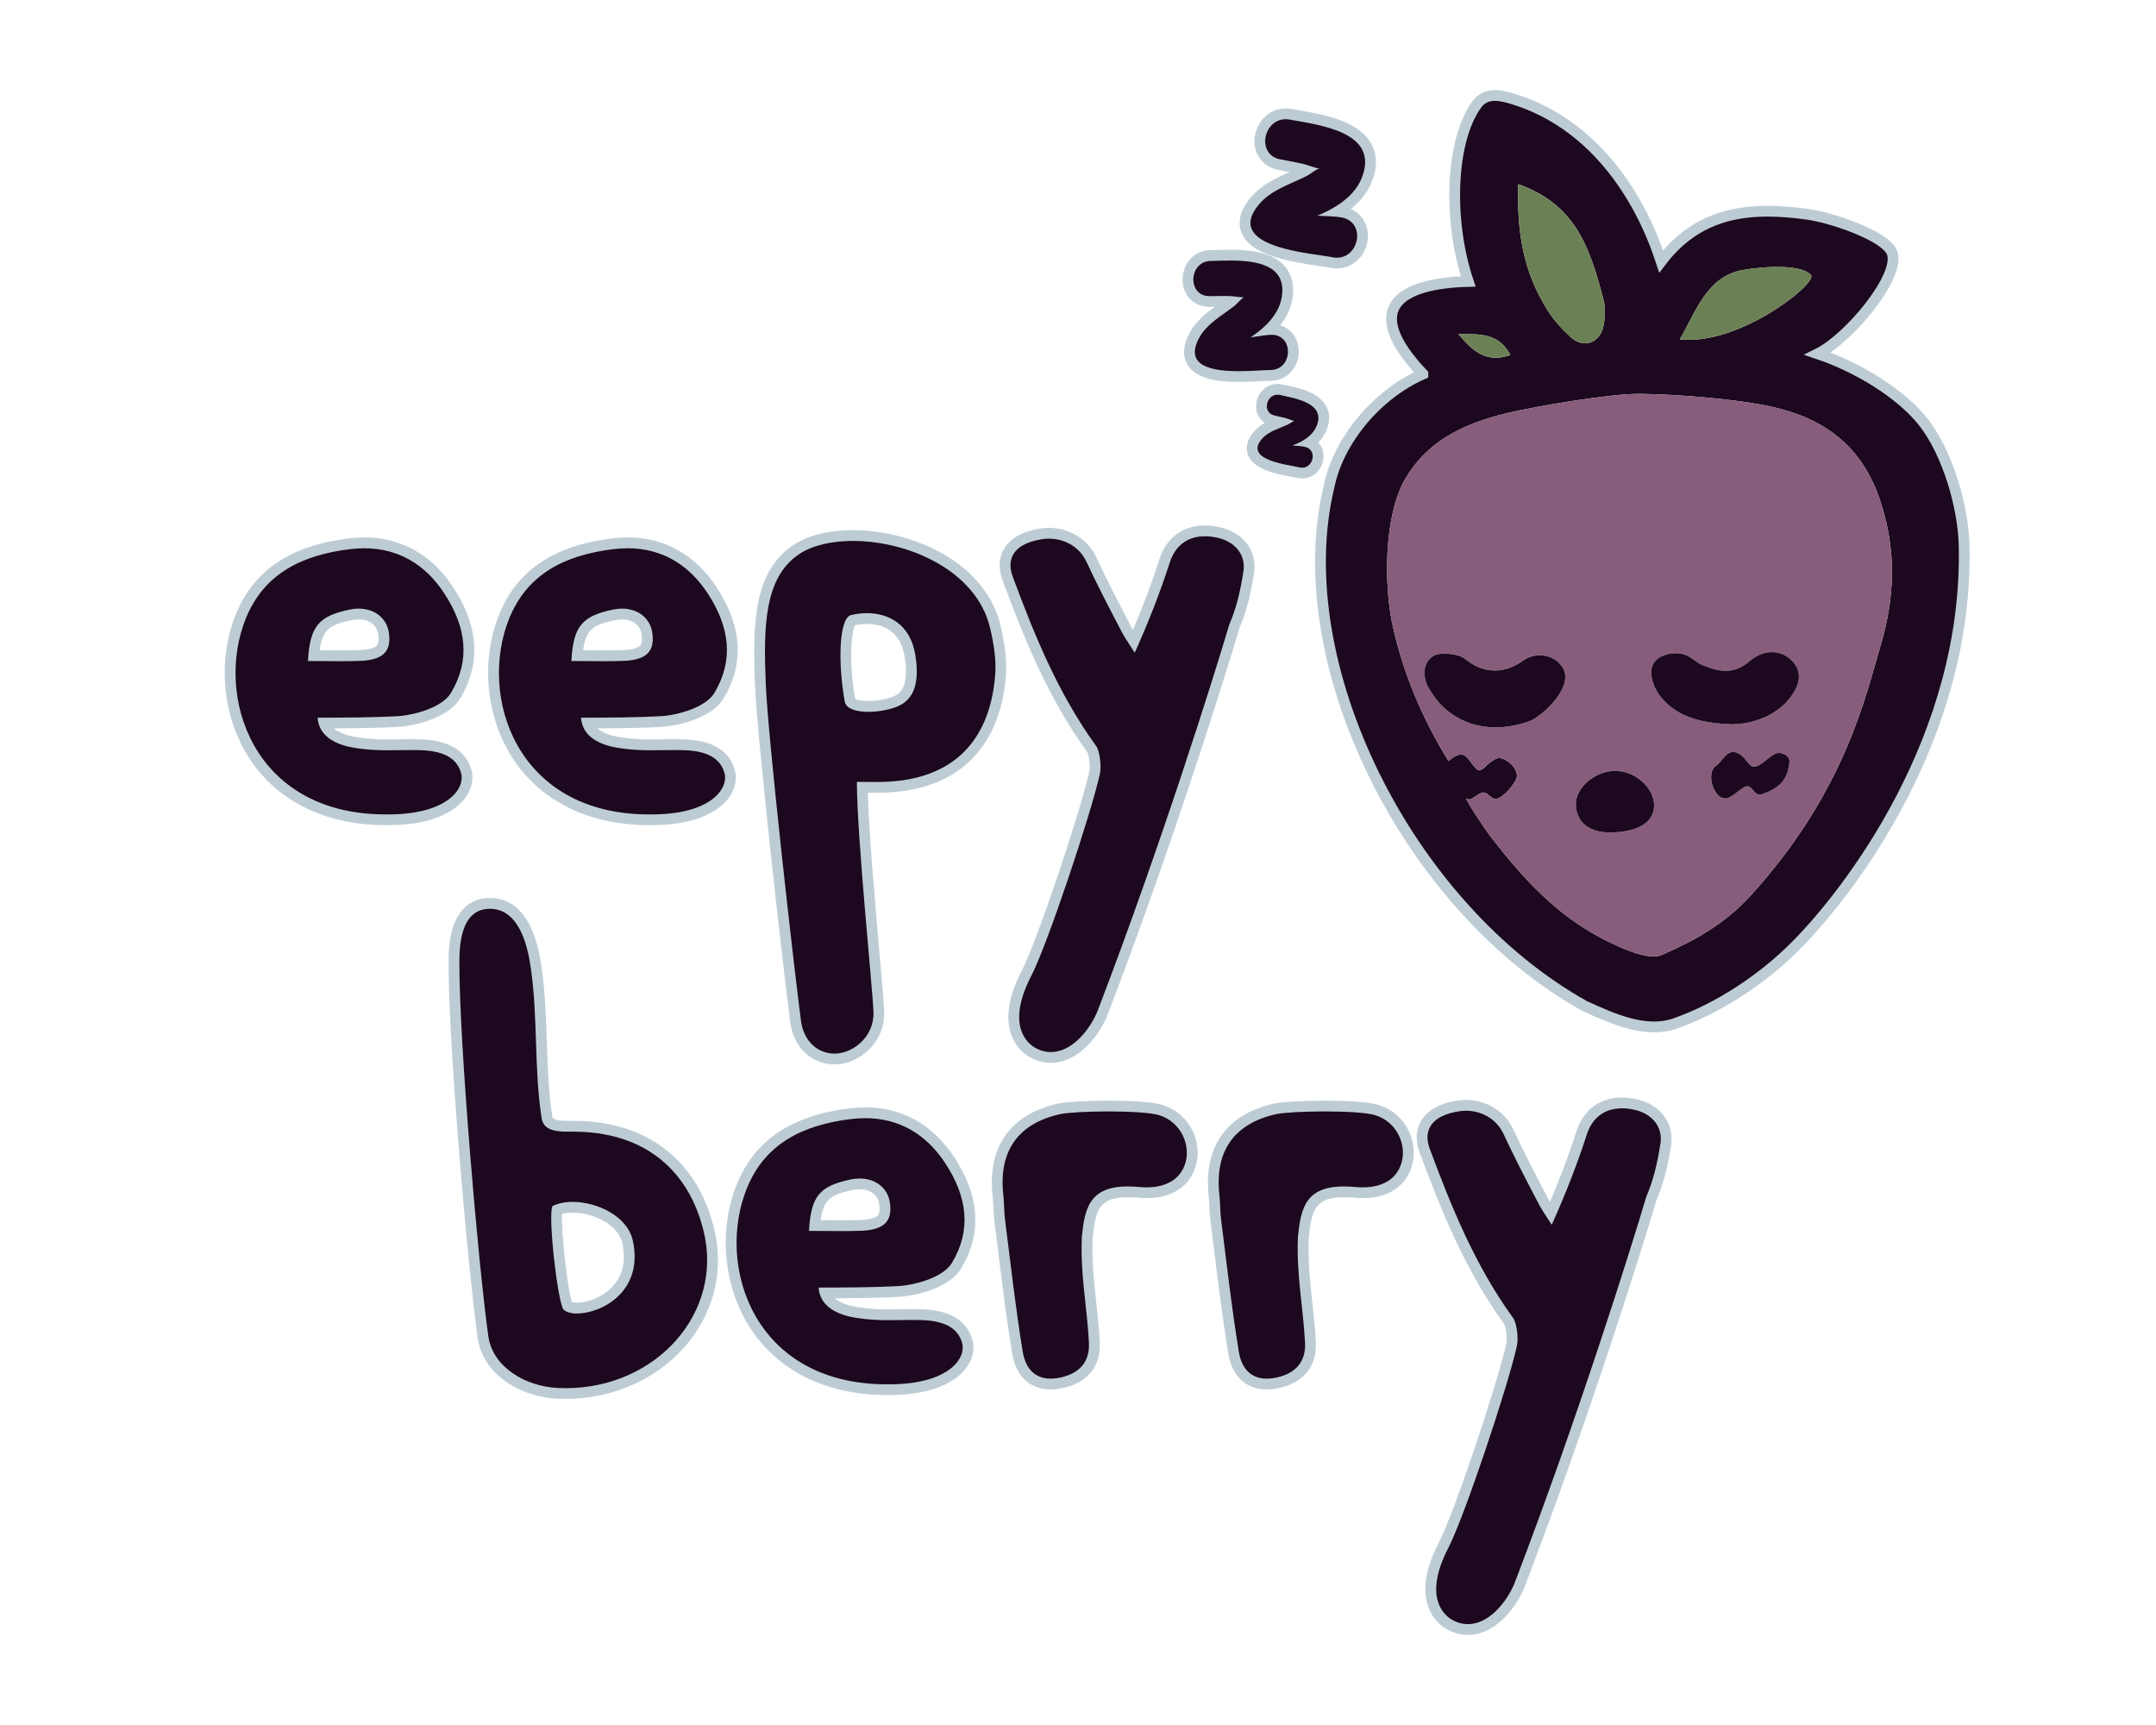 <?xml version="1.0" encoding="UTF-8"?><svg id="Calque_1" xmlns="http://www.w3.org/2000/svg" viewBox="0 0 800 640"><defs><style>.cls-1{fill:#6c8055;}.cls-1,.cls-2,.cls-3,.cls-4{stroke-width:0px;}.cls-2{fill:#1c081f;}.cls-5{fill:none;stroke:#bdccd4;stroke-miterlimit:10;stroke-width:4px;}.cls-3{fill:#bdccd4;}.cls-4{fill:#875d7b;}</style></defs><path class="cls-2" d="M389.93,392.32c-2.34,0-4.64-.63-6.86-1.87-3.15-1.82-12.56-9.29-2.17-29.38,5.92-11.45,22.07-59.91,25.27-74.46.52-2.38-.12-7.38-1.12-8.77-14.45-19.95-23.29-42.14-31.12-63.16-1.48-3.96-1.3-7.43.51-10.32,2.71-4.3,8.32-5.85,12.55-6.4.73-.09,1.48-.14,2.23-.14,5.43,0,12.43,2.59,15.8,9.87,3.69,7.97,7.84,15.94,11.85,23.64l1,1.91c.79,1.52,1.75,3.04,2.85,4.72,4.58-10.44,8.24-20.04,11.44-29.95,1.44-4.45,4-7.63,7.63-9.45,2.17-1.09,4.65-1.64,7.36-1.64,2.88,0,5.37.64,6.59,1.02,6.75,2.09,10.62,7.83,9.64,14.27-1.24,8.17-2.95,14.6-5.37,20.21-5.73,19.35-25.47,82.2-48.35,141.96-2.19,6.36-7.79,14.44-14.87,17.03-1.61.59-3.24.89-4.85.89h0Z"/><path class="cls-3" d="M447.13,198.95c2.58,0,4.81.56,6,.93,5.85,1.81,9.1,6.55,8.26,12.06-1.22,8.05-2.9,14.35-5.27,19.83-5.7,19.25-25.43,82.1-48.33,141.92-2.06,5.97-7.23,13.51-13.69,15.87-1.4.51-2.79.77-4.16.77h0c-2,0-3.96-.54-5.88-1.61-2.75-1.59-10.94-8.2-1.37-26.71,5.97-11.54,22.23-60.31,25.44-74.95.6-2.74,0-8.37-1.46-10.37-14.3-19.75-23.09-41.79-30.87-62.68-1.25-3.35-1.13-6.22.33-8.55,2.29-3.64,7.31-4.99,11.11-5.48.64-.08,1.3-.13,1.98-.13,5.23,0,11.14,2.56,13.99,8.71,3.71,8.03,7.88,16.03,11.92,23.77l.97,1.87c1,1.92,2.22,3.78,3.63,5.93.42.65.87,1.32,1.33,2.03,5.3-11.81,9.45-22.5,13.01-33.51,1.27-3.92,3.49-6.7,6.62-8.27,2.15-1.08,4.41-1.43,6.46-1.43M447.13,194.95c-3.03,0-5.8.62-8.25,1.85-4.12,2.07-7.03,5.64-8.64,10.62-2.82,8.74-6,17.23-9.86,26.28-.27-.46-.52-.91-.75-1.36l-.97-1.87c-4.01-7.7-8.16-15.66-11.83-23.6-3.76-8.13-11.57-11.03-17.62-11.03-.84,0-1.67.05-2.49.16-6.68.86-11.51,3.39-13.98,7.32-1.49,2.36-2.82,6.38-.7,12.08,7.87,21.15,16.78,43.48,31.37,63.63.64,1.01,1.21,5.27.79,7.17-3.18,14.47-19.21,62.61-25.09,73.97-4.58,8.85-6,16.47-4.23,22.64,1.57,5.46,5.15,8.22,7.15,9.37l.03.02h.03c2.52,1.42,5.15,2.13,7.83,2.13,1.85,0,3.71-.34,5.54-1.01,7.71-2.82,13.62-11.19,16.07-18.26,22.85-59.68,42.57-122.43,48.34-141.93,2.47-5.75,4.2-12.3,5.46-20.59,1.13-7.46-3.3-14.09-11.03-16.48-1.63-.5-4.19-1.11-7.18-1.11h0Z"/><path class="cls-2" d="M544.66,604.58c-2.34,0-4.64-.63-6.86-1.87-3.15-1.82-12.56-9.29-2.17-29.38,5.92-11.45,22.07-59.91,25.27-74.46.52-2.38-.12-7.38-1.12-8.77-14.45-19.95-23.3-42.14-31.12-63.15-1.47-3.96-1.3-7.43.51-10.32,2.71-4.3,8.32-5.85,12.55-6.4.73-.09,1.48-.14,2.23-.14,5.43,0,12.43,2.59,15.8,9.87,3.69,7.98,7.85,15.95,11.86,23.67l.98,1.89c.79,1.52,1.75,3.04,2.85,4.72,4.58-10.44,8.24-20.04,11.44-29.95,1.44-4.45,4-7.63,7.63-9.45,2.17-1.09,4.65-1.64,7.36-1.64,2.88,0,5.37.64,6.59,1.02,6.75,2.09,10.62,7.83,9.64,14.27-1.24,8.17-2.95,14.6-5.37,20.21-5.73,19.35-25.47,82.2-48.35,141.96-2.19,6.36-7.79,14.44-14.87,17.03-1.61.59-3.24.89-4.85.89h0Z"/><path class="cls-3" d="M601.87,411.2c2.58,0,4.81.56,6,.93,5.85,1.81,9.1,6.55,8.26,12.06-1.22,8.05-2.9,14.35-5.27,19.83-5.7,19.25-25.43,82.1-48.33,141.92-2.06,5.97-7.23,13.51-13.69,15.87-1.4.51-2.79.77-4.16.77h0c-2,0-3.96-.54-5.88-1.61-2.75-1.59-10.94-8.2-1.37-26.71,5.97-11.54,22.23-60.31,25.44-74.95.6-2.74,0-8.37-1.46-10.37-14.3-19.75-23.09-41.79-30.87-62.68-1.25-3.35-1.13-6.22.33-8.55,2.29-3.64,7.31-4.99,11.11-5.48.64-.08,1.3-.13,1.98-.13,5.23,0,11.14,2.56,13.98,8.71,3.71,8.03,7.88,16.03,11.92,23.77l.97,1.87c1,1.92,2.22,3.78,3.63,5.93.42.65.87,1.32,1.33,2.03,5.3-11.81,9.45-22.5,13.01-33.51,1.27-3.92,3.49-6.7,6.62-8.27,2.15-1.08,4.41-1.43,6.46-1.43M601.87,407.2c-3.03,0-5.8.62-8.25,1.85-4.12,2.07-7.03,5.64-8.64,10.62-2.82,8.74-6,17.23-9.86,26.28-.27-.46-.52-.91-.75-1.36l-.97-1.87c-4.01-7.7-8.16-15.66-11.83-23.6-3.76-8.14-11.57-11.03-17.62-11.03-.84,0-1.67.05-2.49.16-6.68.86-11.51,3.39-13.98,7.32-1.49,2.36-2.82,6.38-.7,12.08,7.87,21.15,16.78,43.48,31.37,63.63.64,1.01,1.21,5.27.79,7.17-3.18,14.47-19.21,62.61-25.09,73.97-4.58,8.85-6,16.47-4.23,22.64,1.57,5.46,5.15,8.22,7.15,9.37l.03.02h.03c2.52,1.42,5.15,2.13,7.83,2.13,1.85,0,3.71-.34,5.54-1.01,7.7-2.82,13.62-11.19,16.07-18.26,22.85-59.68,42.57-122.43,48.34-141.93,2.47-5.75,4.2-12.3,5.46-20.59,1.13-7.46-3.3-14.09-11.03-16.48-1.63-.5-4.19-1.11-7.18-1.11h0Z"/><path class="cls-2" d="M309.67,392.9c-7.55,0-13.35-5.59-14.45-13.9-2.77-21-12.32-105.51-13.11-125.57-.85-21.62-.44-40.26,13.23-49.46,5.06-3.41,12.56-5.28,21.12-5.28,21.87,0,47.85,11.96,52.93,34.13,1.14,4.96,2.38,11.47,1.86,17.81-2.19,27.14-17.97,41.49-45.64,41.49,0,0-4-.02-5.66-.03.25,14.52,2.62,41.48,4.37,61.42.95,10.79,1.7,19.31,1.76,22.05.26,10.87-9.02,17.05-15.83,17.33-.2,0-.41.01-.61.01ZM321.64,229.49c-1.82,0-3.64.22-5.42.67-2,.7-3.7,13.4-.85,29.65.24,1.39,2.9,2.29,6.77,2.29h0c3.72,0,8.11-.86,10.66-2.1,4.71-2.27,6.29-7.72,4.85-16.66-1.95-12.05-10.87-13.85-16.02-13.85Z"/><path class="cls-3" d="M316.47,200.69c20.46,0,46.02,10.92,50.98,32.58,1.28,5.6,2.28,11.55,1.82,17.21-2.11,26.06-17.34,39.65-43.64,39.65-.18,0-.36,0-.54,0-2-.01-7.14-.04-7.14-.04.07,21.35,5.97,77.74,6.16,85.52.22,9.3-7.73,15.03-13.91,15.29-.17,0-.35.01-.52.01-6.03,0-11.43-4.32-12.47-12.17-2.77-21-12.32-105.61-13.09-125.38-.82-20.89-.56-39.03,12.35-47.73,4.9-3.3,12.07-4.94,20-4.94M322.15,264.1c4.15,0,8.78-.96,11.54-2.3,5.73-2.77,7.52-9.11,5.95-18.78-1.89-11.69-10.21-15.53-17.99-15.53-2.05,0-4.06.27-5.9.73-4.34,1.08-4.94,17.09-2.34,31.93.5,2.87,4.35,3.95,8.74,3.95M316.47,196.69c-9.08,0-16.77,1.94-22.24,5.62-14.53,9.78-14.99,28.97-14.12,51.2.79,20.11,10.35,104.73,13.12,125.75,1.23,9.36,7.84,15.64,16.43,15.64.23,0,.46,0,.69-.01,8.78-.36,18.01-8.24,17.74-19.38-.07-2.81-.78-10.93-1.77-22.18-1.67-19-3.9-44.41-4.32-59.23,1.16,0,2.31.01,3.04.02h.57c28.46,0,45.37-15.38,47.63-43.32.53-6.62-.74-13.32-1.91-18.42-2.54-11.07-10.01-20.4-21.6-26.99-9.72-5.52-21.85-8.69-33.28-8.69h0ZM317.31,231.96c1.42-.31,2.9-.47,4.33-.47,5.51,0,12.41,2.11,14.04,12.17,1.91,11.81-2.35,13.87-3.74,14.54-1.95.94-5.94,1.9-9.8,1.9-2.97,0-4.41-.57-4.84-.86-2.46-14.21-1.36-24.86,0-27.28h0Z"/><path class="cls-2" d="M209.92,517.02c-1.05,0-2.11-.03-3.16-.08-12.34-.62-25.76-8.03-27.56-20.97-3.79-27.34-10.79-109.16-10.75-138.45,0-5.55.03-22.35,13.27-22.35.28,0,.56,0,.86.02,8.65.48,14.16,8.48,16.36,23.77,1.33,9.23,1.64,18.5,1.93,27.45.3,9.22.62,18.75,2.06,28.12.25,1.61,1.06,3.32,7.58,3.32.26,0,.52,0,.79,0,.46,0,.93-.01,1.38-.01,26.3,0,44.15,13.57,50.27,38.2,3.54,14.25.47,28.53-8.65,40.19-10.17,13.01-26.77,20.78-44.39,20.78ZM210.62,484.51c.47.39,1.62.8,3.51.8h0c4.48,0,11.21-2.35,15.4-7.52,3.65-4.5,4.78-10.21,3.36-16.96-1.68-7.98-11.91-12.91-20.42-12.91-2.22,0-4.21.34-5.81.99-.82,5.18,2.08,31.88,3.96,35.61Z"/><path class="cls-3" d="M181.72,337.17c.24,0,.49,0,.75.02,11.1.62,13.63,16.09,14.5,22.06,2.69,18.63,1.13,36.99,4,55.6.62,4,4.25,5.02,9.55,5.02.27,0,.55,0,.83,0,.45,0,.9-.01,1.35-.01,25.74,0,42.59,13.57,48.33,36.68,7.6,30.6-17.63,58.49-51.1,58.49-1.01,0-2.04-.03-3.06-.08-11.85-.6-24.07-7.65-25.68-19.24-3.95-28.51-10.77-109.34-10.73-138.17,0-5.5,0-20.35,11.27-20.35M214.13,487.32c8.93,0,24.7-7.99,20.72-26.9-1.94-9.22-13.27-14.5-22.38-14.5-2.82,0-5.43.51-7.48,1.56-1.72,3.72,1.87,34.93,4.02,38.27.93,1.03,2.79,1.58,5.12,1.58M181.72,333.17v4-4h0c-6.56,0-11.41,3.86-13.66,10.87-1.6,4.98-1.61,10.49-1.61,13.45-.04,29.99,6.88,110.68,10.77,138.76,1.94,14.02,16.28,22.03,29.44,22.69,1.09.05,2.19.08,3.27.08,18.23,0,35.42-8.05,45.97-21.55,9.51-12.16,12.71-27.05,9.02-41.91-3.11-12.52-9.2-22.35-18.11-29.21-9.04-6.97-20.52-10.5-34.11-10.5-.47,0-.95,0-1.42.01-.26,0-.51,0-.75,0-5.35,0-5.52-1.1-5.6-1.63-1.43-9.26-1.74-18.73-2.04-27.89-.3-9.01-.6-18.33-1.95-27.67-2.36-16.37-8.5-24.94-18.23-25.48-.33-.02-.65-.03-.97-.03h0ZM208.72,448.91s0,0,0,0h0ZM208.54,450.38c1.14-.31,2.47-.47,3.93-.47,7.76,0,17.03,4.55,18.46,11.33,1.29,6.14.3,11.28-2.95,15.29-3.78,4.66-9.83,6.78-13.85,6.78-.92,0-1.55-.12-1.91-.22-1.69-5.09-4.01-26.17-3.68-32.71h0Z"/><path class="cls-2" d="M240.84,304.15c-27.15,0-41.32-12.61-48.44-23.19-10.06-14.94-12.13-35.49-5.28-52.34,6.32-15.55,19.47-24.34,40.2-26.87,1.88-.23,3.74-.34,5.53-.34,12.96,0,23.81,6.07,31.36,17.55,9.05,13.75,9.91,26.93,2.57,39.17-3.81,6.35-15.04,9.22-21.66,9.6-5.98.34-14.87.52-27.11.54,1.3,3.88,5.47,6.35,12.43,7.36,4.52.65,8.11.74,11.02.74h0c1.31,0,2.61-.02,3.96-.04,1.47-.02,2.98-.04,4.61-.04,1.03,0,2.11,0,3.25.03,9.9.21,15.61,3.44,17.45,9.88.8,2.81.06,6-2.02,8.77-2.59,3.43-9.53,9.19-26.9,9.19-.32,0-.97,0-.97,0ZM214.15,243.24c1.43,0,2.83.02,4.21.03,1.98.02,3.91.04,5.83.04,2.78,0,5.05-.04,7.17-.12,3.94-.15,6.56-.99,7.79-2.48,1-1.22,1.29-3.1.89-5.76-.67-4.35-4.3-7.16-9.26-7.16-.94,0-1.92.1-2.91.31-10.08,2.13-12.88,4.96-13.73,15.13Z"/><path class="cls-3" d="M232.84,203.41c12.97,0,22.85,6.24,29.69,16.65,8.31,12.63,9.79,24.93,2.53,37.04-3.2,5.34-13.48,8.26-20.06,8.63-7.93.45-20.04.54-29.41.54.56,8,8.61,10.47,14.56,11.33,4.33.63,7.82.76,11.31.76,2.73,0,5.46-.08,8.59-.08,1.02,0,2.08,0,3.19.03,8.54.18,13.91,2.63,15.57,8.44,1.66,5.82-5.05,15.41-27,15.41-.31,0-.62,0-.94,0h-.04c-49.51,0-63.47-44.21-51.85-72.77,6.71-16.51,20.71-23.46,38.58-25.64,1.82-.22,3.58-.33,5.29-.33M224.2,245.31c2.44,0,4.84-.03,7.24-.12,8.52-.33,11.64-3.6,10.58-10.54-.83-5.42-5.41-8.85-11.24-8.85-1.07,0-2.18.12-3.32.36-11.48,2.42-14.74,6.15-15.45,19.08,4.25,0,8.27.07,12.19.07M232.84,199.41v4-4h0c-1.88,0-3.82.12-5.77.36-21.51,2.62-35.18,11.81-41.81,28.1-7.09,17.45-4.95,38.72,5.47,54.2,10.45,15.52,28.24,24.07,50.09,24.07.33,0,.66,0,.98,0,18.24,0,25.69-6.26,28.5-9.99,2.47-3.27,3.32-7.11,2.35-10.52-2.08-7.29-8.59-11.11-19.33-11.34-1.06-.02-2.14-.03-3.28-.03-1.65,0-3.17.02-4.65.04-1.34.02-2.64.04-3.94.04-2.98,0-6.35-.09-10.73-.72-4.83-.7-7.54-2.01-9.08-3.39,10.43-.05,18.18-.22,23.59-.53,7.04-.4,19.05-3.55,23.26-10.57,7.77-12.96,6.89-26.85-2.62-41.3-7.94-12.07-19.36-18.45-33.03-18.45h0ZM216.37,241.26c1.05-7.95,3.93-9.5,11.92-11.19.85-.18,1.69-.27,2.49-.27,3.98,0,6.77,2.09,7.28,5.46.21,1.4.31,3.26-.45,4.18-.48.58-1.94,1.58-6.33,1.75-2.09.08-4.34.12-7.09.12-1.91,0-3.84-.02-5.81-.04-.67,0-1.34-.01-2.01-.02h0Z"/><path class="cls-2" d="M329.01,515.58c-27.15,0-41.33-12.61-48.45-23.19-10.06-14.95-12.13-35.49-5.28-52.33,6.32-15.55,19.47-24.34,40.19-26.87,1.87-.23,3.73-.34,5.53-.34,12.97,0,23.81,6.07,31.37,17.54,9.05,13.75,9.91,26.93,2.57,39.17-3.81,6.35-15.04,9.22-21.66,9.6-5.98.34-14.87.52-27.11.54,1.3,3.88,5.47,6.35,12.43,7.36,4.52.66,8.11.74,11.02.74h0c1.31,0,2.62-.02,3.97-.04,1.47-.02,2.99-.04,4.62-.04,1.03,0,2.1,0,3.23.03,9.9.21,15.61,3.44,17.45,9.89.8,2.81.06,6-2.02,8.77-2.59,3.43-9.52,9.19-26.9,9.19-.32,0-.64,0-.96,0ZM302.32,454.68c1.43,0,2.84.02,4.22.03,1.98.02,3.92.04,5.83.04,2.77,0,5.04-.04,7.15-.12,3.94-.15,6.56-.99,7.79-2.48,1-1.22,1.3-3.1.89-5.76-.67-4.35-4.3-7.16-9.26-7.16-.95,0-1.92.11-2.91.31-10.08,2.13-12.88,4.96-13.72,15.13Z"/><path class="cls-3" d="M321.01,414.85c12.97,0,22.85,6.24,29.69,16.65,8.31,12.63,9.79,24.93,2.53,37.04-3.2,5.34-13.48,8.26-20.06,8.63-7.93.45-20.04.54-29.41.54.56,8,8.61,10.47,14.56,11.33,4.33.63,7.82.76,11.31.76,2.73,0,5.46-.08,8.59-.08,1.02,0,2.08,0,3.19.03,8.54.18,13.91,2.63,15.57,8.44,1.66,5.82-5.05,15.41-27,15.41-.31,0-.62,0-.94,0h-.04c-49.51,0-63.47-44.21-51.85-72.77,6.71-16.51,20.71-23.46,38.58-25.64,1.82-.22,3.58-.33,5.29-.33M312.37,456.75c2.44,0,4.84-.03,7.24-.12,8.52-.33,11.64-3.6,10.58-10.54-.83-5.42-5.41-8.85-11.24-8.85-1.07,0-2.18.12-3.32.36-11.48,2.42-14.74,6.15-15.45,19.08,4.25,0,8.27.07,12.19.07M321.01,410.85v4-4h0c-1.88,0-3.82.12-5.77.36-21.51,2.62-35.18,11.81-41.81,28.1-7.09,17.45-4.95,38.72,5.47,54.2,10.45,15.52,28.24,24.07,50.09,24.07.33,0,.66,0,.98,0,18.24,0,25.69-6.26,28.5-9.98,2.47-3.27,3.32-7.11,2.35-10.52-2.08-7.29-8.59-11.11-19.33-11.34-1.06-.02-2.13-.03-3.28-.03-1.65,0-3.17.02-4.65.04-1.34.02-2.64.04-3.94.04-2.98,0-6.35-.09-10.73-.72-4.83-.7-7.54-2.01-9.08-3.39,10.43-.05,18.18-.22,23.59-.53,7.04-.4,19.05-3.55,23.26-10.57,7.77-12.96,6.89-26.85-2.62-41.3-7.94-12.07-19.36-18.45-33.03-18.45h0ZM304.54,452.69c1.05-7.95,3.93-9.5,11.92-11.19.85-.18,1.69-.27,2.49-.27,3.98,0,6.77,2.09,7.28,5.46.21,1.4.31,3.26-.45,4.18-.48.58-1.94,1.58-6.33,1.75-2.09.08-4.34.12-7.09.12-1.91,0-3.84-.02-5.81-.04-.67,0-1.34-.01-2.01-.02h0Z"/><path class="cls-2" d="M143.09,304.15c-27.15,0-41.32-12.61-48.44-23.19-10.06-14.95-12.13-35.49-5.28-52.34,6.32-15.55,19.47-24.34,40.19-26.87,1.88-.23,3.74-.34,5.53-.34,12.96,0,23.81,6.07,31.36,17.55,9.05,13.75,9.91,26.93,2.57,39.17-3.81,6.35-15.04,9.22-21.66,9.6-5.98.34-14.87.52-27.11.54,1.3,3.88,5.47,6.35,12.44,7.36,4.52.65,8.11.74,11.02.74h0c1.31,0,2.61-.02,3.96-.04,1.47-.02,2.98-.04,4.61-.04,1.04,0,2.11,0,3.25.03,9.9.21,15.6,3.44,17.45,9.88.8,2.81.06,6-2.02,8.77-2.59,3.43-9.53,9.19-26.9,9.19-.32,0-.97,0-.97,0ZM116.41,243.24c1.43,0,2.83.02,4.21.03,1.98.02,3.91.04,5.83.04,2.78,0,5.05-.04,7.17-.12,3.94-.15,6.56-.99,7.79-2.48,1-1.22,1.29-3.1.89-5.76-.67-4.35-4.3-7.16-9.26-7.16-.94,0-1.92.1-2.91.31-10.09,2.13-12.88,4.96-13.73,15.13Z"/><path class="cls-3" d="M135.1,203.41c12.97,0,22.85,6.24,29.69,16.65,8.31,12.63,9.79,24.93,2.53,37.04-3.2,5.34-13.48,8.26-20.06,8.63-7.93.45-20.04.54-29.41.54.56,8,8.61,10.47,14.56,11.33,4.33.63,7.82.76,11.31.76,2.73,0,5.46-.08,8.59-.08,1.02,0,2.08,0,3.19.03,8.54.18,13.91,2.63,15.57,8.44,1.66,5.82-5.05,15.41-27,15.41-.31,0-.62,0-.94,0h-.04c-49.51,0-63.47-44.21-51.85-72.77,6.71-16.51,20.71-23.46,38.58-25.64,1.82-.22,3.58-.33,5.29-.33M126.46,245.31c2.44,0,4.84-.03,7.24-.12,8.52-.33,11.64-3.6,10.58-10.54-.83-5.42-5.41-8.85-11.24-8.85-1.07,0-2.18.12-3.32.36-11.48,2.42-14.74,6.15-15.45,19.08,4.25,0,8.27.07,12.19.07M135.1,199.41v4-4h0c-1.88,0-3.82.12-5.77.36-21.51,2.62-35.18,11.81-41.81,28.1-7.09,17.45-4.95,38.72,5.47,54.2,10.45,15.52,28.24,24.07,50.09,24.07.33,0,.66,0,.98,0,18.24,0,25.69-6.26,28.5-9.99,2.47-3.27,3.32-7.11,2.35-10.52-2.08-7.29-8.59-11.11-19.33-11.34-1.06-.02-2.14-.03-3.28-.03-1.65,0-3.17.02-4.65.04-1.34.02-2.64.04-3.94.04-2.98,0-6.35-.09-10.73-.72-4.83-.7-7.54-2.01-9.08-3.39,10.43-.05,18.18-.22,23.59-.53,7.04-.4,19.05-3.55,23.26-10.57,7.77-12.96,6.89-26.85-2.62-41.3-7.94-12.07-19.36-18.45-33.03-18.45h0ZM118.63,241.26c1.05-7.95,3.93-9.5,11.92-11.19.85-.18,1.69-.27,2.49-.27,3.98,0,6.77,2.09,7.28,5.46.21,1.4.31,3.26-.45,4.18-.48.58-1.94,1.58-6.33,1.75-2.09.08-4.34.12-7.09.12-1.91,0-3.84-.02-5.81-.04-.67,0-1.34-.01-2.01-.02h0Z"/><path class="cls-2" d="M389.88,513.5c-6.63,0-11.12-4.26-12.34-11.7-2.02-12.31-3.58-24.9-5.08-37.06-.49-3.96-.98-7.92-1.49-11.87-.22-1.69-.29-3.38-.36-5.01-.07-1.47-.13-2.87-.28-4.26-1.96-17.35,5.89-28.48,22.69-32.2,2.79-.62,10.42-1.05,18.54-1.05,5.39,0,15.06.19,19.2,1.5,9.39,2.94,13.09,12.58,11.12,19.81-1.87,6.9-7.86,10.86-16.42,10.86-.92,0-1.88-.04-2.86-.13-1.43-.13-2.79-.2-4.04-.2-12.51,0-14.07,6.37-15.13,16.86-.37,8.65.5,16.69,1.35,24.47.51,4.68,1.03,9.52,1.29,14.5.44,8.32-4.27,13.73-13.25,15.23-1.01.17-2,.25-2.94.25Z"/><path class="cls-3" d="M411.55,412.36c7.64,0,15.39.4,18.6,1.4,7.99,2.5,11.57,10.84,9.79,17.38-1.65,6.08-6.82,9.38-14.49,9.38-.86,0-1.75-.04-2.68-.13-1.52-.14-2.92-.2-4.22-.21-14.35,0-16.06,8.15-17.13,18.71-.6,14.03,1.94,25.96,2.64,39.22.44,8.42-5.03,12.06-11.59,13.16-.9.15-1.77.23-2.61.23-5.38,0-9.25-3.18-10.37-10.02-2.66-16.21-4.48-32.56-6.56-48.87-.39-3.06-.3-6.17-.64-9.24-1.82-16.08,5.3-26.52,21.13-30.02,2.68-.59,10.34-1,18.11-1M411.55,408.36h0c-6.98,0-15.56.34-18.98,1.1-17.69,3.91-26.3,16.12-24.24,34.37.15,1.32.21,2.68.27,4.12.07,1.67.15,3.4.38,5.17.51,3.96,1,7.91,1.49,11.87,1.51,12.18,3.07,24.78,5.1,37.14,1.39,8.5,6.61,13.37,14.32,13.37,1.05,0,2.15-.1,3.27-.28,9.97-1.67,15.41-7.98,14.92-17.31-.26-5.03-.79-9.9-1.3-14.61-.87-8.04-1.69-15.64-1.34-24.11,1.08-10.66,2.59-15,13.13-15,1.19,0,2.49.06,3.86.19,1.04.09,2.06.14,3.04.14,9.53,0,16.22-4.49,18.35-12.33,2.21-8.13-1.93-18.94-12.46-22.24-4.4-1.38-14.29-1.59-19.8-1.59h0Z"/><path class="cls-2" d="M470.06,513.5c-6.63,0-11.12-4.26-12.34-11.7-2.02-12.31-3.58-24.9-5.08-37.06-.49-3.96-.98-7.92-1.49-11.87-.22-1.69-.29-3.38-.36-5.01-.07-1.47-.13-2.87-.28-4.26-1.96-17.35,5.89-28.48,22.69-32.2,2.79-.62,10.42-1.05,18.54-1.05,5.39,0,15.06.19,19.2,1.5,9.39,2.94,13.09,12.58,11.12,19.81-1.87,6.9-7.86,10.86-16.42,10.86-.92,0-1.88-.04-2.86-.13-1.43-.13-2.79-.2-4.04-.2-12.51,0-14.07,6.37-15.13,16.86-.37,8.65.5,16.69,1.35,24.47.51,4.68,1.03,9.52,1.29,14.5.44,8.32-4.27,13.73-13.25,15.23-1.01.17-2,.25-2.94.25Z"/><path class="cls-3" d="M491.73,412.36c7.64,0,15.39.4,18.6,1.4,7.99,2.5,11.57,10.84,9.79,17.38-1.65,6.08-6.82,9.38-14.49,9.38-.86,0-1.75-.04-2.68-.13-1.52-.14-2.92-.2-4.22-.21-14.35,0-16.06,8.15-17.13,18.71-.6,14.03,1.94,25.96,2.64,39.22.44,8.42-5.03,12.06-11.59,13.16-.9.15-1.77.23-2.61.23-5.38,0-9.25-3.18-10.37-10.02-2.66-16.21-4.48-32.56-6.56-48.87-.39-3.06-.3-6.17-.64-9.24-1.82-16.08,5.3-26.52,21.13-30.02,2.68-.59,10.34-1,18.11-1M491.73,408.36h0c-6.98,0-15.56.34-18.98,1.1-17.69,3.91-26.3,16.12-24.24,34.37.15,1.32.21,2.68.27,4.12.07,1.67.15,3.4.38,5.17.51,3.96,1,7.91,1.49,11.87,1.51,12.18,3.07,24.78,5.1,37.14,1.39,8.5,6.61,13.37,14.32,13.37,1.05,0,2.15-.1,3.27-.28,9.97-1.67,15.41-7.98,14.92-17.31-.26-5.03-.79-9.9-1.3-14.61-.87-8.04-1.69-15.64-1.34-24.11,1.08-10.66,2.59-15,13.13-15,1.19,0,2.49.06,3.86.19,1.04.09,2.06.14,3.04.14,9.53,0,16.22-4.49,18.35-12.33,2.21-8.13-1.93-18.94-12.46-22.24-4.4-1.38-14.29-1.59-19.8-1.59h0Z"/><path class="cls-2" d="M728.8,202.42c1.67,71.04-42.53,128.47-62.67,148.66-12.07,12.11-28.5,23.06-44.67,28.67-10.88,3.78-23.07-1.8-33.33-6.44-65.92-36.67-110.72-127.24-95-192.72,3.46-17.06,17.57-34.2,34.84-41.83-23.33-24.67-8.39-33.65,16.83-34.34-7.55-22.53-6.66-52.09,3.12-65.61,3.2-4.41,7.99-3.75,12.97-2.26,40.58,12.14,53.67,55.07,55.49,60.46,14.27-18.81,33.45-20.44,54.36-17.5,9.39,1.32,28.84,8.05,31.29,14.16,3.48,8.68-16.03,31.91-27.52,37.59,14.07,4.7,30.63,14.41,39.29,25.5,8.91,11.41,14.73,31.42,15,45.67ZM697.55,240.38c5.5-18.17,6.36-35.59.2-54.36-6.8-20.74-20.97-30.78-40.32-35.11-12.29-2.74-34.52-4.65-49.18-4.79-10.14-.09-37.29,4.36-48.95,7.13-17.87,4.25-30.35,11.39-38,24.64-7.62,13.2-8.12,38.97-4.26,55.52,4.16,17.79,10.85,33.29,20.41,48.92,6.55-5.4,6.85-.41,10.47,3,1.99,1.87,3.45-2.34,7.46-3.91,2.88-1.13,9.3,4.29,7.01,8.1-1.54,2.57-3.12,4.52-5.51,6.15-2.75,1.88-3.66-.37-5.58-1.42-2.37-1.28-5.17,3.77-7.33,1.95,1.27,2.95,7.44,11.95,8.99,13.97,14.66,19.09,28.17,32.6,48.49,41.37,4.11,1.77,11.2,4.44,15.02,2.8,12.21-5.23,23.71-11.69,33.1-22.06,35.43-38.86,42.91-75.17,47.98-91.9ZM623.3,125.9c21.49,2.48,50-19.9,48.8-23.63-2.95-4.23-17.02-3.61-25.64-2.04-13.03,2.38-17.09,15.17-23.16,25.68ZM594.98,120.9c.61-3.09.82-6.62.03-9.62-5.18-19.87-10.52-35.43-31.65-42.95-.55,18.24,1.92,32.49,10.88,46.81,2.3,3.68,5.36,6.97,8.53,9.9,4.75,4.41,10.92,2.31,12.21-4.15ZM541.13,123.92c5.73,6.85,10.59,10.74,19.34,7.8-4.54-8.27-11.03-7.7-19.34-7.8Z"/><path class="cls-4" d="M697.75,186.02c6.15,18.77,5.3,36.19-.2,54.36-5.07,16.73-12.55,53.03-47.98,91.9-9.39,10.37-20.89,16.83-33.1,22.06-3.82,1.64-10.91-1.03-15.02-2.8-20.32-8.76-33.82-22.28-48.49-41.37-1.56-2.02-7.73-11.02-8.99-13.97,2.16,1.82,4.96-3.23,7.33-1.95,1.92,1.05,2.83,3.3,5.58,1.42,2.39-1.63,3.97-3.58,5.51-6.15,2.29-3.81-4.13-9.23-7.01-8.1-4.01,1.57-5.47,5.78-7.46,3.91-3.62-3.41-3.92-8.4-10.47-3-9.57-15.64-16.26-31.13-20.41-48.92-3.86-16.55-3.36-42.32,4.26-55.52,7.65-13.25,20.13-20.39,38-24.64,11.66-2.77,38.8-7.22,48.95-7.13,14.66.14,36.89,2.05,49.18,4.79,19.35,4.32,33.52,14.37,40.32,35.11ZM663.42,259.86c4.78-5.55,5.42-10.73,1.53-14.71-4.47-4.58-11.04-3.9-15.49-.06-5.75,4.97-10.48,4.45-16.88,2-3.2-1.22-3.05-1.84-5.99-3.55-4.22-2.45-11.66-.96-13.37,3.27-1.64,4.08,1.11,9.4,2.81,11.52,6.92,8.68,17.2,9.95,26.63,10.4,8.6-.1,16.29-3.68,20.76-8.87ZM663.98,282.62c.17-2.09-2.59-3.66-4.63-3.19-2.85.67-5.65,5.09-8.72,5.02-1.44-.03-2.95-3.07-4.55-4.27-4.88-3.65-6.62,2.04-9.44,4.03-4.17,2.95-.06,14.52,5.28,11.48,2.77-1.57,5.12-4.05,6.38-4,2.42.11,2.53,4.02,5.72,2.87,5.38-1.95,9.35-4.49,9.95-11.95ZM613.76,299.13c.24-6.84-7.3-13.46-14.94-13.11-7.53.34-14.38,6.54-14.09,12.73.3,6.44,5.16,10.24,12.92,10.11,10.1-.17,15.91-3.67,16.11-9.73ZM567.71,267.48c4.09-1.51,16.05-12.07,12.42-19.28-2.51-4.99-9.73-6.87-14.96-3.11-7.78,5.59-15.55,4.35-21.59-.67-2.19-1.82-9.05-2.68-11.67-1.09-4.11,2.5-4.09,7.83-1.84,11.81,3.36,5.94,7.78,10.05,13.79,12.55,7.61,3.17,16.11,2.64,23.85-.22Z"/><path class="cls-1" d="M672.1,102.26c1.2,3.74-27.3,26.11-48.8,23.63,6.07-10.51,10.13-23.3,23.16-25.68,8.62-1.57,22.69-2.19,25.64,2.04Z"/><path class="cls-2" d="M664.95,245.15c3.89,3.98,3.25,9.16-1.53,14.71-4.47,5.19-12.17,8.76-20.76,8.87-9.43-.44-19.71-1.72-26.63-10.4-1.7-2.12-4.45-7.45-2.81-11.52,1.7-4.23,9.15-5.72,13.37-3.27,2.95,1.71,2.8,2.33,5.99,3.55,6.4,2.45,11.12,2.97,16.88-2,4.45-3.84,11.02-4.53,15.49.06Z"/><path class="cls-2" d="M659.35,279.43c2.04-.47,4.8,1.1,4.63,3.19-.6,7.45-4.57,10-9.95,11.95-3.19,1.16-3.31-2.75-5.72-2.87-1.27-.06-3.62,2.43-6.38,4-5.34,3.03-9.46-8.54-5.28-11.48,2.82-1.99,4.56-7.68,9.44-4.03,1.6,1.2,3.1,4.24,4.55,4.27,3.07.07,5.87-4.35,8.72-5.02Z"/><path class="cls-2" d="M598.82,286.02c7.64-.35,15.18,6.27,14.94,13.11-.21,6.06-6.01,9.56-16.11,9.73-7.76.13-12.62-3.68-12.92-10.11-.29-6.19,6.56-12.38,14.09-12.73Z"/><path class="cls-1" d="M595.01,111.29c.79,3,.58,6.53-.03,9.62-1.29,6.46-7.46,8.56-12.21,4.15-3.17-2.94-6.23-6.23-8.53-9.9-8.96-14.31-11.43-28.57-10.88-46.81,21.13,7.51,26.46,23.07,31.65,42.95Z"/><path class="cls-2" d="M580.13,248.2c3.63,7.21-8.33,17.77-12.42,19.28-7.73,2.85-16.24,3.38-23.85.22-6.01-2.5-10.43-6.62-13.79-12.55-2.25-3.98-2.27-9.31,1.84-11.81,2.62-1.59,9.47-.73,11.67,1.09,6.04,5.02,13.81,6.26,21.59.67,5.24-3.76,12.46-1.88,14.96,3.11Z"/><path class="cls-1" d="M560.48,131.72c-8.75,2.94-13.61-.95-19.34-7.8,8.31.1,14.8-.47,19.34,7.8Z"/><path class="cls-5" d="M527.97,138.76c-23.33-24.67-8.39-33.65,16.83-34.34-7.55-22.53-6.66-52.09,3.12-65.61,3.2-4.41,7.99-3.75,12.97-2.26,40.58,12.14,53.67,55.07,55.49,60.46,14.27-18.81,33.45-20.44,54.36-17.5,9.39,1.32,28.84,8.05,31.29,14.16,3.48,8.68-16.03,31.91-27.52,37.59,14.07,4.7,30.63,14.41,39.29,25.5,8.91,11.41,14.73,31.42,15,45.67,1.67,71.04-42.53,128.47-62.67,148.66-12.07,12.11-28.5,23.06-44.67,28.67-10.88,3.78-23.07-1.8-33.33-6.44-65.92-36.67-110.72-127.24-95-192.72,3.46-17.06,17.57-34.2,34.84-41.83Z"/><path class="cls-2" d="M483.19,175.51c-.48,0-.98-.06-1.47-.18-.52-.12-1.25-.26-2.11-.42-6.66-1.23-13.28-2.79-14.73-7.02-.71-2.06-.04-4.26,1.98-6.52,2.17-2.43,5.14-3.62,7.76-4.67.06-.02.12-.05.19-.07-.83-.2-1.62-.38-2.34-.54-2.93-.66-4.68-3.1-4.35-6.09.3-2.7,2.48-5.57,5.92-5.57.46,0,.93.05,1.4.16.4.09.82.18,1.27.27,4.81,1.03,11.4,2.44,13.71,6.93,1.09,2.11,1.04,4.55-.13,7.24-.87,1.99-2.33,3.74-4.37,5.21,2.21,1.01,3.44,3.2,3.14,5.78-.37,3.13-2.89,5.49-5.86,5.49h0Z"/><path class="cls-3" d="M474.04,146.44c.31,0,.63.03.96.11,5.7,1.27,17.22,3.02,13.45,11.7-1.26,2.9-3.94,4.83-6.73,6.13-.69.32-1.41.61-2.12.89,1.78.17,3.53.26,4.68.53,4.59,1.09,3.1,7.72-1.09,7.72-.32,0-.66-.04-1.01-.12-4.09-.97-20.97-2.67-13.83-10.68,2.44-2.74,6.18-3.68,9.39-5.14.7-.32,1.8-1.19,2.52-1.38,0,0,.01-.01.02-.02-.95-.15-2.18-.77-3.01-.99-1.45-.38-2.91-.72-4.37-1.04-4.62-1.03-3.1-7.71,1.14-7.71M474.04,142.44c-4.05,0-7.45,3.16-7.91,7.35-.33,2.97.93,5.61,3.21,7.13-1.41.8-2.78,1.79-3.97,3.13-3.16,3.55-3.04,6.58-2.38,8.5,1.95,5.7,10.56,7.29,16.26,8.34.84.16,1.57.29,2.01.39.64.15,1.29.23,1.93.23,3.99,0,7.36-3.12,7.85-7.26.28-2.37-.45-4.54-1.91-6.11,1.3-1.29,2.3-2.73,2.99-4.31,1.77-4.07,1.01-7.12.07-8.95-2.74-5.33-10.16-6.92-15.07-7.97-.44-.09-.86-.18-1.25-.27-.61-.14-1.23-.21-1.83-.21h0Z"/><path class="cls-2" d="M459.69,139.7c-9.62,0-15.12-1.72-17.34-5.41-1.56-2.59-1.29-5.89.8-9.8,2.4-4.5,6.41-7.34,10.29-10.1,1.18-.84,2.3-1.64,3.37-2.47.02-.02.04-.03.06-.05-.2-.02-.39-.03-.55-.03-.91-.02-1.82-.02-2.74-.02-1.55,0-3.1.02-4.65.05h-.18c-5.42,0-7.93-4.19-7.96-8.09-.04-4.28,2.92-8.88,8.48-8.98.68-.01,1.4-.03,2.16-.05,1.49-.04,3.11-.08,4.79-.08,6.71,0,14.93.63,19.08,5.56,2.23,2.65,2.98,6.2,2.23,10.53-.71,4.07-2.93,7.92-6.62,11.49.3-.02.59-.03.87-.03,5.33,0,8.1,4.15,8.11,8.24,0,4.26-2.97,8.8-8.51,8.82-.87,0-2.15.07-3.63.15-2.29.12-5.13.28-8.07.28Z"/><path class="cls-3" d="M456.24,96.66c9.76,0,21.47,1.47,19.34,13.75-.9,5.17-4.47,9.33-8.46,12.51-.99.79-2.03,1.53-3.07,2.26,2.94-.42,5.8-.96,7.75-.97.01,0,.02,0,.03,0,8.39,0,7.95,13.03-.45,13.07-2.3,0-6.89.43-11.69.43-9.74,0-20.39-1.75-14.78-12.27,2.87-5.37,8.53-8.34,13.13-11.94,1-.78,2.44-2.63,3.53-3.21,0-.01.01-.02.02-.03-.18.01-.36.02-.55.02-1.52,0-3.43-.42-4.69-.44-.92-.02-1.85-.02-2.77-.02-1.56,0-3.12.02-4.68.05-.05,0-.09,0-.14,0-8.27,0-7.79-12.92.56-13.07,1.99-.03,4.39-.13,6.91-.13M456.24,92.66c-1.72,0-3.38.04-4.85.08-.75.02-1.47.04-2.14.05-6.85.12-10.49,5.75-10.45,10.99.05,5.84,4.24,10.07,9.96,10.07h.21c.64-.01,1.25-.02,1.81-.03-3.47,2.51-7.12,5.43-9.4,9.72-2.44,4.57-2.69,8.53-.75,11.77,3.43,5.72,12.52,6.38,19.06,6.38,2.99,0,5.87-.16,8.18-.28,1.45-.08,2.71-.15,3.53-.15,6.84-.03,10.52-5.6,10.51-10.83,0-4.77-2.76-8.5-6.86-9.77,2.39-3.02,3.89-6.23,4.47-9.59.86-4.94-.04-9.03-2.67-12.16-4.68-5.56-13.47-6.27-20.61-6.27h0Z"/><path class="cls-2" d="M496.09,97.61c-.67,0-1.35-.07-2.04-.2-1-.2-2.47-.41-4.18-.66-9.13-1.32-24.4-3.54-27.38-11.24-1.25-3.24-.24-6.89,3.02-10.84,3.71-4.5,8.89-6.81,13.9-9.04,1.54-.69,3-1.34,4.41-2.04.2-.1.44-.25.71-.42-.5-.17-.95-.31-1.32-.39-2.99-.66-5.93-1.21-8.41-1.66-5.55-1.02-7.66-5.57-7.29-9.64.41-4.48,3.9-9.23,9.56-9.23.62,0,1.27.06,1.91.18.77.14,1.6.28,2.46.43,8.96,1.56,21.23,3.69,25.58,11.39,1.96,3.47,2.02,7.62.18,12.34-1.8,4.62-5.42,8.6-10.79,11.86.67.07,1.29.16,1.86.27,5.56,1.09,7.64,5.71,7.24,9.8-.44,4.51-3.83,9.08-9.44,9.08h0Z"/><path class="cls-3" d="M477.08,44.24c.5,0,1.01.05,1.55.14,11.06,2.03,33.31,4.53,26.72,21.48-2.21,5.67-7.22,9.58-12.48,12.29-1.31.67-2.66,1.27-4.01,1.87,3.44.19,6.81.23,9.04.67,9.01,1.78,6.47,14.92-1.81,14.92-.53,0-1.08-.05-1.65-.17-7.94-1.56-40.5-3.57-27.38-19.5,4.49-5.45,11.6-7.53,17.66-10.57,1.32-.66,3.38-2.43,4.74-2.84.01-.01.02-.02.03-.03-1.84-.21-4.25-1.32-5.86-1.68-2.82-.62-5.64-1.16-8.48-1.68-9.07-1.66-6.46-14.9,1.91-14.9M477.08,40.24c-6.85,0-11.07,5.69-11.55,11.05-.53,5.88,3.13,10.72,8.92,11.78,1.25.23,2.62.48,4.06.76-4.95,2.21-10.54,4.72-14.53,9.55-3.75,4.55-4.87,8.87-3.34,12.83,3.14,8.11,16.02,10.62,28.96,12.5,1.68.24,3.12.45,4.07.64.81.16,1.63.24,2.42.24,5.91,0,10.83-4.68,11.43-10.89.49-4.98-2.03-9.26-6.3-11.16,3.73-2.96,6.36-6.39,7.86-10.24,2.07-5.31,1.96-10.04-.3-14.05-4.81-8.52-17.62-10.75-26.98-12.38-.86-.15-1.68-.29-2.45-.43-.76-.14-1.52-.21-2.27-.21h0Z"/></svg>